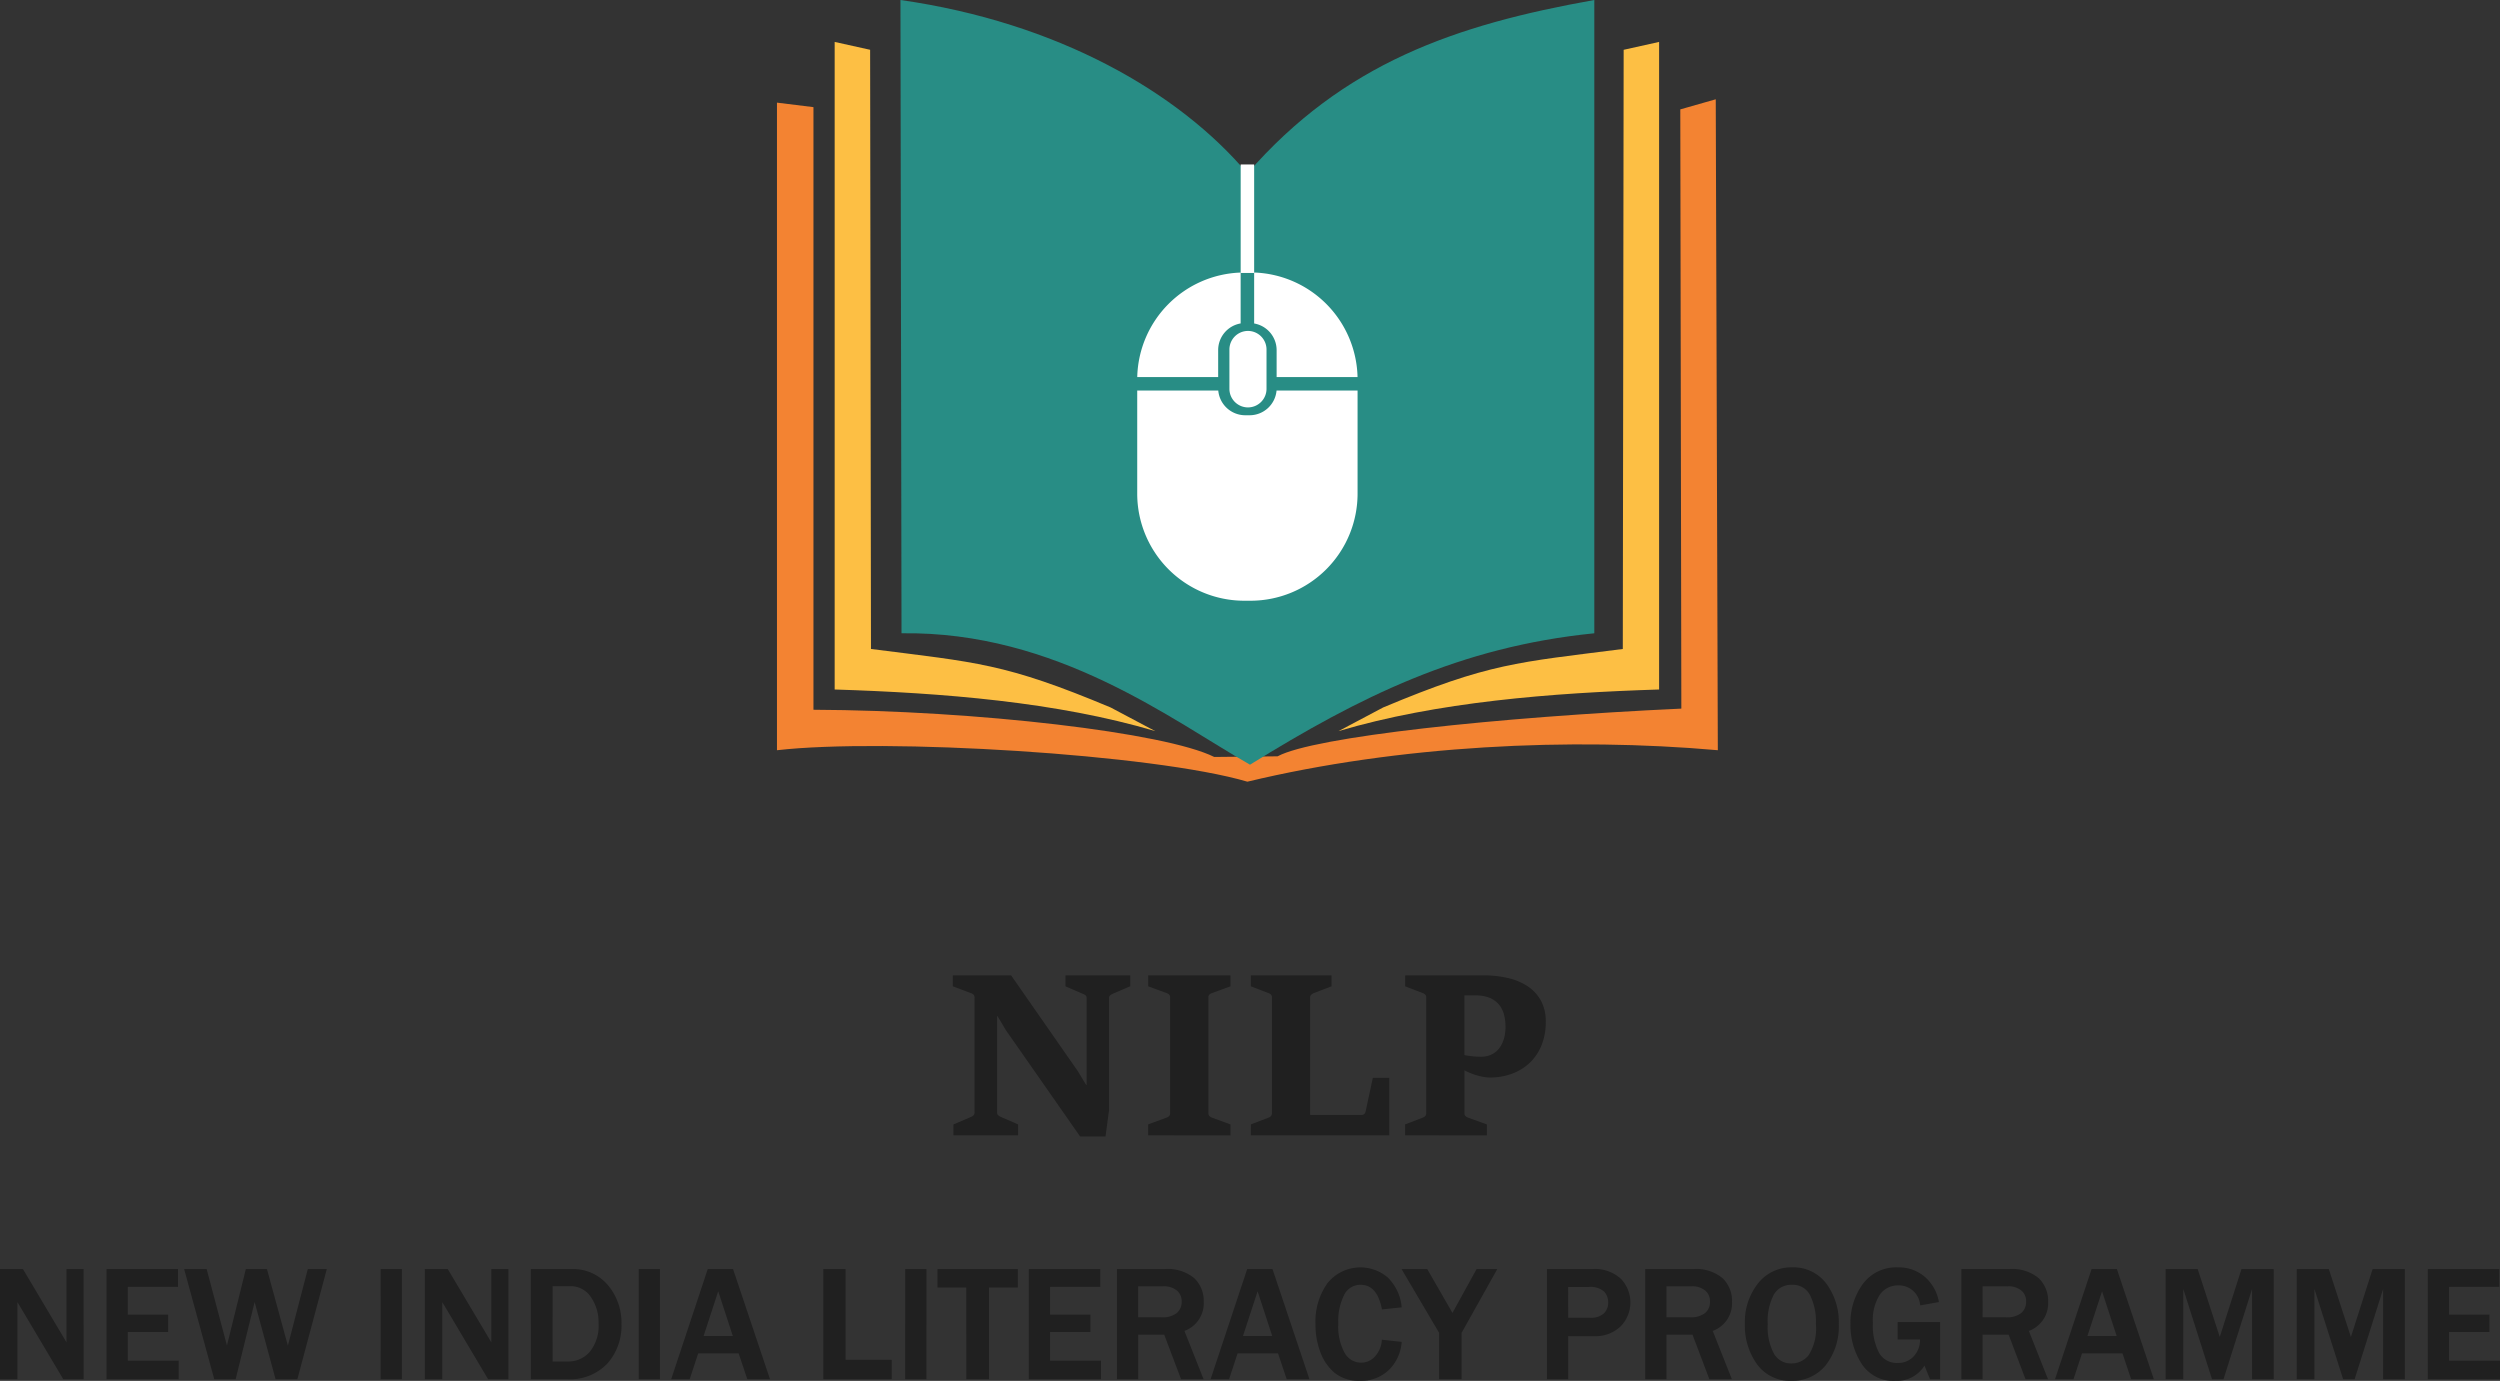<svg xmlns="http://www.w3.org/2000/svg" width="291.977" height="161.274" viewBox="0 0 291.977 161.274">
  <rect x="0" y="0" width="291.977" height="161.274" fill="#333333" stroke="none"/>
  <g id="Group_329" data-name="Group 329" transform="translate(-41.792 -248.522)">
    <path id="Union_4" data-name="Union 4" d="M2134.41,45.346a8.317,8.317,0,0,1-1.292-4.61,7.63,7.63,0,0,1,1.444-4.694,4.811,4.811,0,0,1,4.064-1.937,4.645,4.645,0,0,1,3.212,1.134,5,5,0,0,1,1.59,2.815l.02.1-2.178.387-.023-.092a2.487,2.487,0,0,0-2.565-2.243,2.568,2.568,0,0,0-2.115,1.057,5.408,5.408,0,0,0-.828,3.307,6.816,6.816,0,0,0,.736,3.543,2.372,2.372,0,0,0,2.17,1.153,2.464,2.464,0,0,0,1.861-.776,2.854,2.854,0,0,0,.737-1.966h-2.615V40.487h4.959v6.675h-1.179l-.646-1.585a3.787,3.787,0,0,1-3.406,1.78A4.4,4.4,0,0,1,2134.41,45.346Zm-12.2.079a7.754,7.754,0,0,1-1.425-4.735A7.278,7.278,0,0,1,2122.3,36a4.922,4.922,0,0,1,4.02-1.9A4.777,4.777,0,0,1,2130.3,36a7.527,7.527,0,0,1,1.453,4.713,7.332,7.332,0,0,1-1.511,4.8,4.98,4.98,0,0,1-4.025,1.841A4.728,4.728,0,0,1,2122.212,45.425Zm1.96-8.15a6.772,6.772,0,0,0-.717,3.489,6.509,6.509,0,0,0,.731,3.421,2.272,2.272,0,0,0,2.054,1.137,2.541,2.541,0,0,0,2.01-.985,5.885,5.885,0,0,0,.831-3.638,6.884,6.884,0,0,0-.692-3.37,2.236,2.236,0,0,0-2.1-1.188A2.306,2.306,0,0,0,2124.172,37.274Zm-51.244,9.189a5.693,5.693,0,0,1-1.7-2.407,9.11,9.11,0,0,1-.591-3.33,7.727,7.727,0,0,1,1.393-4.769,4.93,4.93,0,0,1,7.06-.667,5.589,5.589,0,0,1,1.607,3.379l.015.1-2.309.243-.018-.088c-.383-1.876-1.193-2.787-2.48-2.787a2.1,2.1,0,0,0-1.9,1.144,6.774,6.774,0,0,0-.7,3.4,6.375,6.375,0,0,0,.744,3.419,2.2,2.2,0,0,0,1.93,1.129,2.124,2.124,0,0,0,1.633-.755,3.066,3.066,0,0,0,.772-1.825l.009-.1,2.316.254-.011.1a5.074,5.074,0,0,1-1.5,3.192,4.69,4.69,0,0,1-3.4,1.257A4.457,4.457,0,0,1,2072.928,46.463Zm127.62.7V34.3h8.346v2.083h-5.864v3.233h4.713v2.037h-4.713V45h5.947v2.166Zm-5.217,0V36.625L2192,47.163h-1.344l-.022-.069-3.33-10.472V47.163h-2.065V34.3h3.745l.023.069,2.557,7.86L2194.1,34.3h3.763V47.163Zm-15.309,0V36.625l-3.334,10.538h-1.344l-3.353-10.542V47.163h-2.064V34.3h3.745l2.579,7.929,2.535-7.929h3.763V47.163Zm-14.123,0-1.011-3.015h-4.727l-.993,3.015h-2.159l4.27-12.864h2.955l4.316,12.864Zm-5.106-5.043h3.416l-1.708-5.228Zm-7.232,5.043-1.967-5.2h-3.041v5.2h-2.482V34.3h5.593a4.827,4.827,0,0,1,3.436,1.063,3.655,3.655,0,0,1,1.107,2.749,3.44,3.44,0,0,1-2.253,3.413l2.236,5.639Zm-5.008-7.231h2.739a2.68,2.68,0,0,0,1.772-.5,1.676,1.676,0,0,0,.568-1.353,1.593,1.593,0,0,0-.559-1.274,2.369,2.369,0,0,0-1.6-.491h-2.924Zm-31.913,7.231-1.968-5.2h-3.04v5.2h-2.483V34.3h5.593a4.832,4.832,0,0,1,3.437,1.063,3.659,3.659,0,0,1,1.107,2.749,3.439,3.439,0,0,1-2.253,3.413l2.235,5.639Zm-5.008-7.231h2.739a2.679,2.679,0,0,0,1.771-.5,1.677,1.677,0,0,0,.569-1.353,1.593,1.593,0,0,0-.56-1.274,2.367,2.367,0,0,0-1.595-.491h-2.924Zm-13.961,7.231V34.3h5.286a4.478,4.478,0,0,1,3.362,1.149,3.988,3.988,0,0,1-.093,5.593,4.269,4.269,0,0,1-3.009,1.1h-3.064v5.018Zm2.482-7.177h2.6a2.2,2.2,0,0,0,1.546-.492,1.713,1.713,0,0,0,.525-1.31,1.812,1.812,0,0,0-.488-1.268,2.408,2.408,0,0,0-1.787-.524h-2.4Zm-15.076,7.177V41.747l-4.389-7.448h3l2.947,5.12,2.819-5.12h2.419l-4.171,7.447v5.417Zm-17.8,0-1.012-3.015h-4.726l-.993,3.015h-2.159L2062.66,34.3h2.956l4.315,12.864Zm-5.107-5.043h3.417l-1.708-5.228Zm-7.231,5.043-1.967-5.2h-3.04v5.2h-2.482V34.3h5.592a4.833,4.833,0,0,1,3.437,1.063,3.658,3.658,0,0,1,1.107,2.749,3.44,3.44,0,0,1-2.253,3.413l2.235,5.639Zm-5.008-7.231h2.739a2.679,2.679,0,0,0,1.771-.5,1.677,1.677,0,0,0,.569-1.353,1.593,1.593,0,0,0-.56-1.274,2.365,2.365,0,0,0-1.595-.491h-2.924Zm-12.774,7.231V34.3h8.346v2.083h-5.864v3.233h4.713v2.037h-4.713V45h5.947v2.166Zm-7.3,0V36.457h-3.367V34.3h9.384v2.158h-3.368V47.163Zm-7.136,0V34.3h2.482V47.163Zm-9.567,0V34.3h2.6V44.894h5.39v2.269Zm-8.873,0-1.012-3.015h-4.726l-.993,3.015h-2.16l4.27-12.864h2.955l4.316,12.864Zm-5.107-5.043h3.416l-1.708-5.228Zm-7.578,5.043V34.3h2.482V47.163Zm-12.6,0V34.3h4.766a5.319,5.319,0,0,1,4.232,1.868,6.842,6.842,0,0,1,1.592,4.588,6.635,6.635,0,0,1-1.64,4.566,5.987,5.987,0,0,1-4.694,1.842Zm2.547-2.065h1.8a3.331,3.331,0,0,0,2.524-1.118,4.8,4.8,0,0,0,1.04-3.356,5.131,5.131,0,0,0-.913-3.082,2.822,2.822,0,0,0-2.382-1.244h-2.071Zm-7.535,2.065-4.835-8.139-.362-.6c-.041-.068-.093-.157-.157-.266v9.007h-2.037V34.3h2.68l4.464,7.509c.031.052.23.388.621,1.049V34.3h2V47.163Zm-12.551,0V34.3h2.482V47.163Zm-12.273,0-.02-.074-2.423-8.941-2.218,9.014h-2.5l-.02-.073L1938.506,34.3h2.629l2.369,8.929,2.208-8.929h2.464l2.445,8.943,2.327-8.943h2.221l-3.44,12.864Zm-19.74,0V34.3h8.345v2.083h-5.863v3.233h4.712v2.037h-4.712V45h5.946v2.166Zm-5.053,0-4.835-8.139-.362-.6c-.041-.068-.093-.157-.157-.266v9.007H1917V34.3h2.68l4.464,7.509.621,1.049V34.3h2V47.163Zm118.757-28.351L2034.479,6.4l-.977-1.64h-.049V15.992a.429.429,0,0,0,.114.337,1.327,1.327,0,0,0,.318.2l2.017.876v1.274h-7.547V17.409l2.046-.877a1.016,1.016,0,0,0,.31-.205.456.456,0,0,0,.106-.335V2.588a.44.44,0,0,0-.113-.329.742.742,0,0,0-.3-.183l-2.13-.8V0h6.816l7.806,11.21.963,1.6h.049V2.652a.377.377,0,0,0-.1-.3,1.424,1.424,0,0,0-.343-.2l-2.031-.876V0H2049V1.274l-2.045.877a1.267,1.267,0,0,0-.311.191.381.381,0,0,0-.118.311V15.735l-.411,3.077Zm37.956-.129V17.405l2.049-.785a.823.823,0,0,0,.317-.2.524.524,0,0,0,.1-.352V2.575a.435.435,0,0,0-.106-.322.843.843,0,0,0-.306-.19l-2.049-.786V0h9.186a12.431,12.431,0,0,1,2.806.305,7.093,7.093,0,0,1,2.3.955,4.788,4.788,0,0,1,1.56,1.679,5.02,5.02,0,0,1,.573,2.471,7.318,7.318,0,0,1-.484,2.725,5.761,5.761,0,0,1-1.364,2.052,6.1,6.1,0,0,1-2.076,1.291,7.357,7.357,0,0,1-2.606.451,4.439,4.439,0,0,1-.746-.072,6.969,6.969,0,0,1-.837-.2c-.281-.086-.559-.187-.827-.3a4.971,4.971,0,0,1-.558-.274v4.99a.469.469,0,0,0,.124.359.811.811,0,0,0,.321.19l2.172.786v1.279Zm6.927-9.38c.1.025.214.049.341.068.161.025.336.049.518.07s.365.036.547.044.36.014.53.014a2.8,2.8,0,0,0,1.064-.186,2.564,2.564,0,0,0,.77-.477,2.628,2.628,0,0,0,.521-.664,3.763,3.763,0,0,0,.321-.766,4.285,4.285,0,0,0,.151-.743,5.756,5.756,0,0,0-.126-2.034,3.033,3.033,0,0,0-.562-1.174,2.842,2.842,0,0,0-1.071-.809,4.106,4.106,0,0,0-1.686-.306h-1.318Zm-24.94,9.38V17.405l2.049-.785a.722.722,0,0,0,.3-.188.512.512,0,0,0,.113-.363V2.575a.443.443,0,0,0-.113-.329.749.749,0,0,0-.3-.182l-2.053-.787V0h9.428V1.277l-2.049.785a1.073,1.073,0,0,0-.33.2.4.4,0,0,0-.121.318V16.3h6.034a.41.41,0,0,0,.15-.031.461.461,0,0,0,.143-.09.432.432,0,0,0,.1-.137.914.914,0,0,0,.063-.2l.83-3.87h1.921v6.709Zm-11.993,0V17.4l2.141-.784a.9.9,0,0,0,.323-.2.5.5,0,0,0,.1-.35V2.575a.428.428,0,0,0-.117-.328.8.8,0,0,0-.3-.184l-2.144-.786V0h9.609V1.278l-2.141.785a.8.8,0,0,0-.319.184.427.427,0,0,0-.117.328V16.069a.487.487,0,0,0,.112.355.838.838,0,0,0,.323.2l2.142.785v1.279Z" transform="translate(-1875.208 362.437)" fill="#202020"/>
    <g id="Group_121" data-name="Group 121" transform="translate(-0.465 159.064)">
      <g id="Group_118" data-name="Group 118" transform="translate(-545.4 -1141.542)">
        <path id="Path_252" data-name="Path 252" d="M0,40.681l4.262.527v70.379c19.012.081,41.066,2.659,46.808,5.514l7.4-.075c4.216-2.288,25.715-4.582,47.153-5.572L105.5,41.47l4.141-1.18.242,76.023c-17.225-1.522-37.23-.576-54.941,3.675C43.99,116.764,12.58,114.868,0,116.313V40.681Z" transform="translate(678.4 1202.306)" fill="#f38332" fill-rule="evenodd"/>
        <path id="Path_253" data-name="Path 253" d="M50.113,0C68.5,2.625,82.646,10.8,90.63,20.258,101.834,7.4,114.868,2.9,131.146,0V73.962c-15.725,1.574-27.453,7.451-40.212,15.348-9.051-5.149-22.558-15.613-40.7-15.348L50.11,0Z" transform="translate(642.712 1231)" fill="#288d85" fill-rule="evenodd"/>
        <path id="Union_1" data-name="Union 1" d="M64.053,77.732C76.477,72.523,79.686,72.48,92.047,70.9l.1-69.979L96.287,0V75.631c-12.568.394-25.928,1.448-37.437,4.858ZM0,75.631V0L4.141.918l.1,69.979c12.361,1.583,15.57,1.626,27.994,6.835l5.2,2.757C25.928,77.079,12.568,76.025,0,75.631Z" transform="translate(685.138 1235.896)" fill="#fdbf44"/>
        <path id="Path_256" data-name="Path 256" d="M159.846,110.59A12.512,12.512,0,0,1,171.922,122.8h-9.451v-3.151a3.165,3.165,0,0,0-2.625-3.108Zm-.722,6.821h0a2.174,2.174,0,0,1,2.167,2.167v4.6a2.174,2.174,0,0,1-2.167,2.167h0a2.174,2.174,0,0,1-2.167-2.167v-4.6A2.174,2.174,0,0,1,159.124,117.411Zm-.855-.875a3.16,3.16,0,0,0-2.625,3.108V122.8h-9.451a12.512,12.512,0,0,1,12.076-12.206Zm13.656,7.834v12.079a12.509,12.509,0,0,1-12.473,12.473h-.789a12.509,12.509,0,0,1-12.473-12.473V124.37h9.466a3.164,3.164,0,0,0,3.14,2.89h.527a3.164,3.164,0,0,0,3.14-2.89h9.466Z" transform="translate(574.284 1152.238)" fill="#fff" fill-rule="evenodd"/>
        <path id="Path_257" data-name="Path 257" d="M188.17,66.74h1.574V79.412H188.17Z" transform="translate(544.386 1183.468)" fill="#fff" fill-rule="evenodd"/>
      </g>
    </g>
  </g>
</svg>
